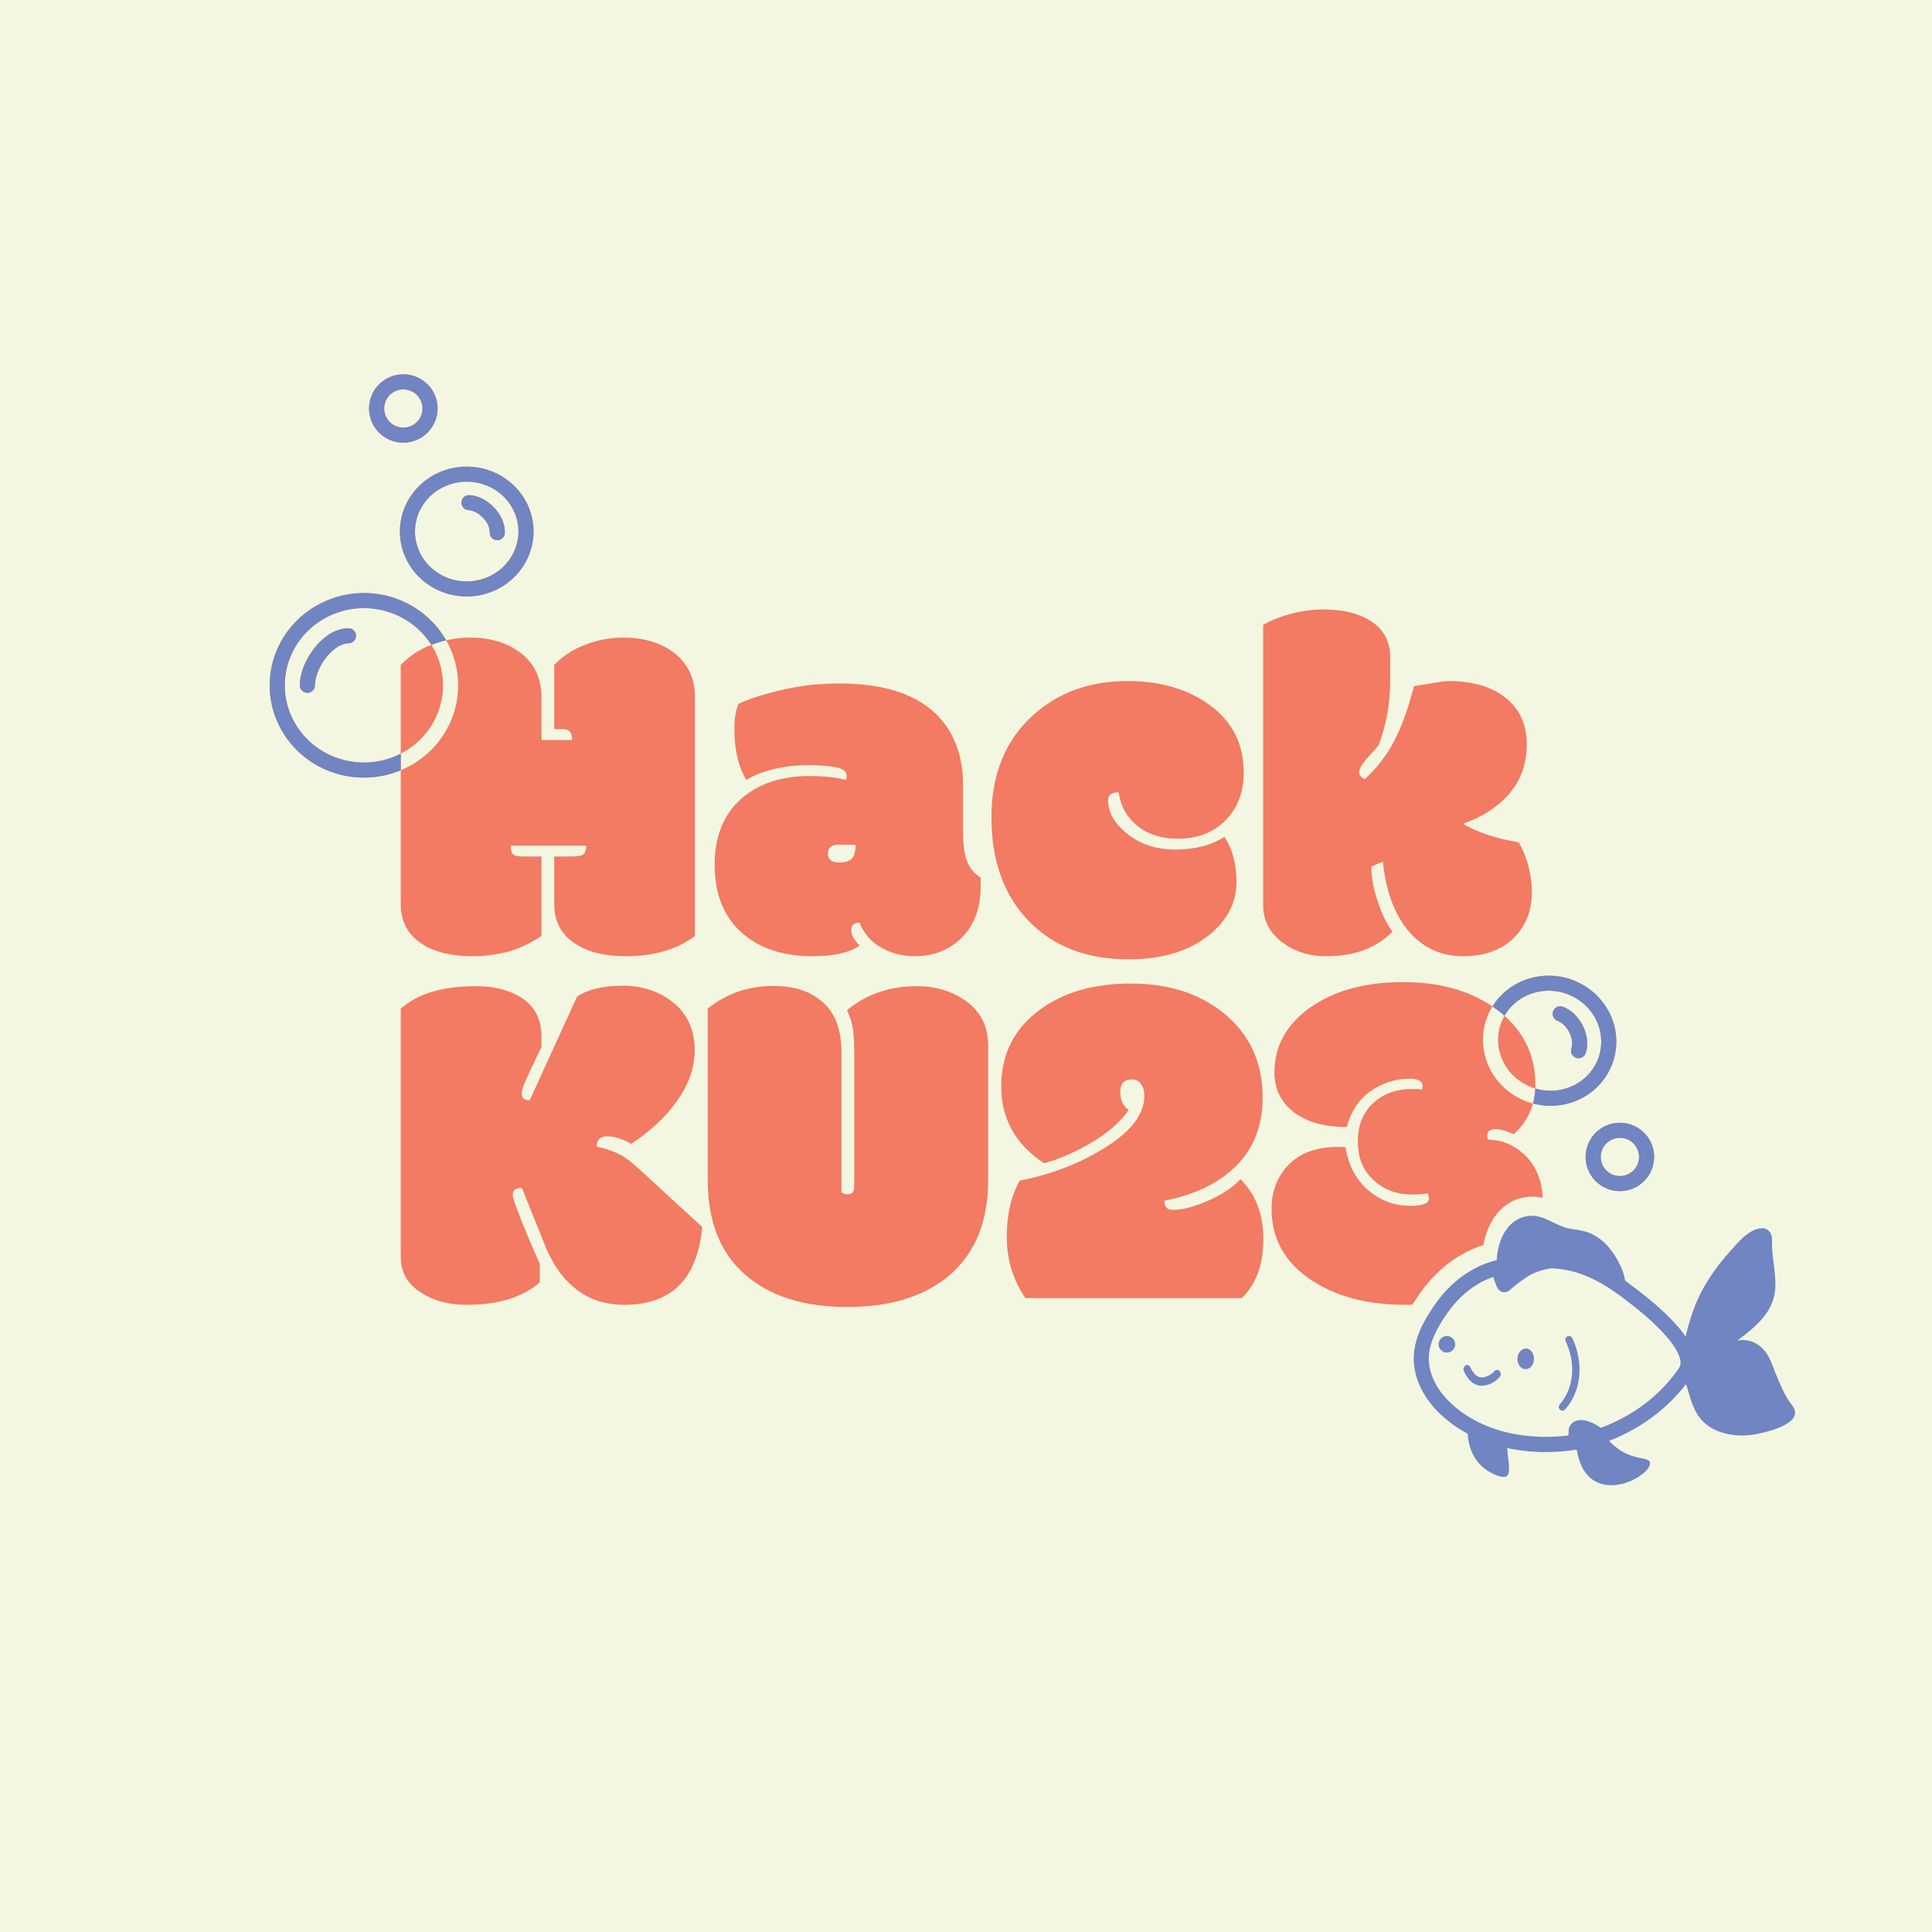 <svg width="480" height="480" viewBox="0 0 480 480" fill="none" xmlns="http://www.w3.org/2000/svg">
<rect x="0" y="0" width="480" height="480" fill="#333333" stroke="none"/>
<g clip-path="url(#clip0_1171_6164)">
<rect width="480" height="480" fill="#F3F7E1"/>
<circle cx="240" cy="240" r="240" fill="#F3F7E1"/>
<path fill-rule="evenodd" clip-rule="evenodd" d="M100.205 109.982C98.521 109.982 96.875 109.484 95.475 108.551C94.075 107.618 92.983 106.292 92.339 104.74C91.695 103.189 91.526 101.482 91.855 99.835C92.183 98.187 92.994 96.674 94.185 95.487C95.375 94.299 96.892 93.491 98.544 93.163C100.196 92.835 101.908 93.004 103.463 93.646C105.019 94.289 106.349 95.377 107.284 96.774C108.22 98.17 108.719 99.812 108.719 101.491C108.715 103.742 107.817 105.899 106.221 107.491C104.625 109.082 102.462 109.978 100.205 109.982ZM100.202 106.246C99.26 106.245 98.339 105.966 97.556 105.445C96.772 104.922 96.161 104.179 95.8 103.311C95.439 102.442 95.345 101.486 95.529 100.563C95.713 99.641 96.167 98.794 96.834 98.129C97.5 97.464 98.35 97.011 99.275 96.827C100.2 96.644 101.158 96.738 102.03 97.098C102.901 97.458 103.645 98.067 104.169 98.849C104.693 99.63 104.972 100.548 104.973 101.488C104.97 102.749 104.466 103.957 103.572 104.849C102.678 105.741 101.466 106.243 100.202 106.246ZM115.956 148.191C112.673 148.191 109.464 147.245 106.734 145.473C104.004 143.701 101.876 141.182 100.619 138.235C99.362 135.288 99.032 132.045 99.672 128.916C100.311 125.787 101.891 122.912 104.211 120.656C106.532 118.399 109.489 116.861 112.708 116.237C115.928 115.613 119.266 115.931 122.3 117.15C125.334 118.369 127.928 120.434 129.754 123.085C131.58 125.737 132.556 128.854 132.559 132.045C132.555 136.323 130.805 140.426 127.693 143.453C124.58 146.48 120.36 148.184 115.956 148.191ZM128.812 132.045C128.809 135.301 127.477 138.444 125.077 140.778C122.674 143.116 119.395 144.448 115.954 144.455C113.391 144.455 110.893 143.716 108.777 142.342C106.662 140.969 105.027 139.027 104.066 136.773C103.105 134.52 102.855 132.047 103.342 129.662C103.83 127.276 105.037 125.071 106.827 123.33C108.618 121.589 110.911 120.391 113.423 119.905C115.935 119.418 118.539 119.666 120.9 120.615C123.261 121.563 125.263 123.164 126.666 125.201C128.067 127.235 128.81 129.616 128.812 132.045ZM101.367 154.329C98.131 152.213 94.32 151.078 90.416 151.078C85.18 151.085 80.173 153.125 76.49 156.731C72.811 160.334 70.753 165.204 70.746 170.27C70.747 174.049 71.891 177.749 74.043 180.902C76.196 184.057 79.263 186.526 82.865 187.987C86.467 189.448 90.435 189.832 94.264 189.086C96.124 188.724 97.908 188.103 99.567 187.252V191.369C98.098 191.98 96.562 192.445 94.982 192.753C90.44 193.637 85.732 193.183 81.454 191.448C77.175 189.713 73.519 186.774 70.946 183.004C68.373 179.234 67 174.802 67 170.268C67.007 164.19 69.477 158.363 73.866 154.065C78.255 149.767 84.206 147.349 90.414 147.342C95.045 147.342 99.571 148.687 103.422 151.206C106.509 153.226 109.051 155.928 110.85 159.08C109.625 159.363 108.418 159.736 107.229 160.198L107.17 160.22C105.7 157.887 103.726 155.873 101.367 154.329ZM107.17 160.22C107.716 161.088 108.193 161.999 108.594 162.947C110.073 166.445 110.46 170.289 109.706 173.998C108.953 177.707 107.091 181.124 104.345 183.812C102.934 185.195 101.321 186.352 99.567 187.252V165.213C101.628 163.038 104.163 161.374 107.17 160.22ZM110.85 159.08C112.791 158.631 114.777 158.407 116.808 158.407C121.637 158.407 125.727 159.601 129.08 161.989C132.712 164.695 134.528 168.437 134.528 173.213V183.84H142.13C142.13 182.805 141.931 182.108 141.532 181.75C141.173 181.352 140.574 181.153 139.736 181.153H137.7V165.213C139.776 163.024 142.33 161.352 145.363 160.198C148.436 159.004 151.629 158.407 154.941 158.407C159.771 158.407 163.861 159.601 167.214 161.989C170.846 164.695 172.661 168.437 172.661 173.213V232.557C168.192 235.9 162.464 237.572 155.48 237.572C150.092 237.572 145.822 236.477 142.669 234.288C139.357 232.059 137.7 228.835 137.7 224.616V212.795H141.951C143.587 212.795 144.605 212.596 145.004 212.198C145.443 211.76 145.662 211.064 145.662 210.109H126.865C126.865 211.064 127.044 211.76 127.404 212.198C127.763 212.596 128.621 212.795 129.978 212.795H134.528V232.557C131.454 234.547 128.541 235.88 125.787 236.557C123.034 237.233 120.22 237.572 117.346 237.572C111.959 237.572 107.688 236.477 104.535 234.288C101.223 232.059 99.567 228.835 99.567 224.616V191.369C102.318 190.225 104.835 188.569 106.97 186.478C110.244 183.272 112.474 179.187 113.378 174.74C114.281 170.293 113.817 165.683 112.045 161.494C111.694 160.664 111.295 159.858 110.85 159.08ZM240.232 213.87C239.594 212.119 239.274 209.81 239.274 206.944V195.243C239.274 187.123 236.68 180.855 231.492 176.437C226.304 172.019 218.641 169.81 208.504 169.81C203.595 169.81 198.925 170.327 194.495 171.362C190.065 172.357 186.414 173.511 183.54 174.825C182.822 176.218 182.463 178.347 182.463 181.213C182.463 186.268 183.44 190.447 185.396 193.75C189.666 191.322 194.815 190.108 200.841 190.108C203.675 190.108 205.969 190.288 207.726 190.646C209.482 191.004 210.36 191.701 210.36 192.735C210.36 193.014 210.3 193.352 210.18 193.75C210.06 193.711 209.282 193.551 207.845 193.273C205.69 192.954 203.455 192.795 201.14 192.795C194.356 192.795 188.828 194.566 184.558 198.109C179.888 202.049 177.554 207.621 177.554 214.825C177.554 221.989 179.749 227.581 184.139 231.601C188.569 235.581 194.475 237.572 201.859 237.572C207.087 237.572 210.998 236.696 213.592 234.945C212.195 233.552 211.497 232.298 211.497 231.183C211.497 229.87 212.175 229.213 213.532 229.213C214.61 231.92 216.406 233.989 218.92 235.422C221.435 236.855 224.208 237.572 227.241 237.572C231.711 237.572 235.463 236.178 238.496 233.392C241.928 230.248 243.644 225.85 243.644 220.198V219.124C243.644 218.566 243.624 218.188 243.585 217.989C241.988 216.994 240.871 215.621 240.232 213.87ZM205.69 212.138C205.69 210.626 206.528 209.87 208.204 209.87H212.575C212.575 211.502 212.255 212.656 211.617 213.333C210.978 213.969 209.98 214.288 208.623 214.288C206.668 214.288 205.69 213.571 205.69 212.138ZM255.541 228.795C261.727 235.164 270.008 238.348 280.385 238.348C288.846 238.348 295.59 236.278 300.619 232.139C305.009 228.517 307.204 224.158 307.204 219.064C307.204 214.686 306.206 210.964 304.211 207.9C300.978 210.009 296.887 211.064 291.939 211.064C287.03 211.064 282.919 209.631 279.606 206.765C276.733 204.337 275.296 201.671 275.296 198.765C275.296 197.492 276.174 196.855 277.93 196.855C278.409 200.278 279.966 203.064 282.6 205.213C285.274 207.323 288.606 208.377 292.597 208.377C297.506 208.377 301.457 206.865 304.45 203.84C307.484 200.775 309 196.815 309 191.959C309 184.954 306.266 179.422 300.799 175.362C295.331 171.263 288.447 169.213 280.145 169.213C270.806 169.213 263.024 171.999 256.798 177.571C249.814 183.82 246.322 192.317 246.322 203.064C246.322 213.81 249.395 222.387 255.541 228.795ZM340.712 215.303L343.585 214.049C344.304 221.333 346.419 227.084 349.931 231.303C353.483 235.482 357.993 237.572 363.46 237.572C368.968 237.572 373.278 235.96 376.391 232.736C379.185 229.79 380.582 226.129 380.582 221.751C380.582 217.333 379.504 213.173 377.349 209.273C371.762 208.357 367.132 206.825 363.46 204.676C368.05 203.084 371.782 200.716 374.655 197.571C377.768 194.069 379.325 189.87 379.325 184.974C379.325 180.079 377.608 176.238 374.176 173.452C370.744 170.626 365.955 169.213 359.809 169.213C359.17 169.213 358.053 169.352 356.456 169.631C354.9 169.87 353.782 170.049 353.104 170.168C352.425 170.287 351.827 170.387 351.308 170.467C349.831 176.118 348.195 180.656 346.399 184.079C344.643 187.502 342.208 190.666 339.095 193.571C338.137 193.094 337.659 192.576 337.659 192.019C337.659 191.422 337.918 190.725 338.437 189.929C338.996 189.133 339.734 188.258 340.652 187.302C341.57 186.307 342.208 185.551 342.567 185.034C344.443 179.979 345.381 174.805 345.381 169.511V163.183C345.381 159.243 343.685 156.218 340.293 154.108C337.299 152.317 333.508 151.422 328.918 151.422C326.165 151.422 323.431 151.78 320.717 152.496C318.043 153.213 315.748 154.128 313.832 155.243V224.915C313.832 228.855 315.548 232.019 318.981 234.407C321.934 236.517 325.426 237.572 329.457 237.572C336.481 237.572 341.969 235.542 345.92 231.482C344.363 229.253 343.146 226.706 342.268 223.84C341.23 220.815 340.712 217.969 340.712 215.303ZM134.528 260.119V257.432C134.528 253.174 132.811 249.95 129.379 247.761C126.346 245.93 122.654 245.014 118.304 245.014C109.923 245.014 103.677 246.885 99.567 250.626V312.239C99.567 316.139 101.303 319.144 104.775 321.254C107.848 323.204 111.539 324.179 115.85 324.179C123.832 324.179 129.918 322.308 134.109 318.567V313.97C131.874 308.995 130.197 305.015 129.08 302.03C127.962 299.283 127.404 297.552 127.404 296.836C127.404 295.721 128.062 295.164 129.379 295.164H129.679L135.246 309.015C137.321 314.308 140.195 318.249 143.866 320.836C146.979 323.065 150.711 324.179 155.061 324.179C166.835 324.179 173.3 317.731 174.457 304.836L158.533 290.209C156.498 288.338 154.722 287.084 153.205 286.447C151.729 285.771 150.072 285.253 148.237 284.895C148.237 283.184 149.115 282.328 150.871 282.328C152.627 282.328 154.602 282.945 156.797 284.179C161.507 281.154 165.318 277.592 168.231 273.492C171.145 269.353 172.602 265.154 172.602 260.895C172.602 255.801 170.726 251.781 166.974 248.835C163.542 246.208 159.431 244.895 154.642 244.895C149.893 244.895 146.141 245.79 143.388 247.582L131.594 273.373C130.277 273.373 129.619 272.796 129.619 271.641C129.619 270.965 130.038 269.711 130.876 267.88C131.714 266.01 132.931 263.422 134.528 260.119ZM240.249 248.895C236.737 246.308 232.586 245.014 227.797 245.014C221.012 245.014 215.225 247.004 210.436 250.985C211.155 252.457 211.633 253.93 211.873 255.402C212.112 256.875 212.232 258.865 212.232 261.373V294.567C212.232 295.403 212.092 295.98 211.813 296.298C211.574 296.577 211.155 296.716 210.556 296.716C209.997 296.716 209.498 296.557 209.059 296.239V261.432C209.059 255.9 207.543 251.781 204.51 249.074C201.476 246.328 197.366 244.955 192.177 244.955C185.991 244.955 180.544 246.825 175.834 250.567V293.134C175.834 303.443 178.927 311.283 185.113 316.657C191.18 322.03 199.661 324.716 210.556 324.716C221.491 324.716 230.052 321.99 236.238 316.537C242.424 311.045 245.517 303.244 245.517 293.134V259.94C245.517 255.164 243.761 251.482 240.249 248.895ZM308.016 288.716C311.807 284.457 313.703 279.124 313.703 272.716C313.703 263.92 310.45 256.895 303.945 251.641C297.879 246.786 290.216 244.358 280.957 244.358C271.738 244.358 264.175 246.547 258.268 250.925C251.923 255.621 248.75 261.97 248.75 269.97C248.75 277.97 252.302 284.318 259.406 289.015C263.317 287.94 267.308 286.189 271.379 283.761C275.449 281.333 278.463 278.666 280.418 275.761C279.021 274.806 278.323 273.313 278.323 271.283C278.323 269.214 279.301 268.179 281.256 268.179C282.214 268.179 282.952 268.557 283.471 269.313C284.03 270.069 284.309 271.044 284.309 272.238C284.309 276.736 281.117 280.995 274.731 285.015C268.345 289.035 261.222 291.801 253.359 293.313C251.204 297.094 250.127 301.771 250.127 307.343C250.127 312.876 251.663 317.93 254.736 322.507H308.555C312.107 318.965 313.883 314.109 313.883 307.94C313.883 301.731 311.987 296.736 308.195 292.955C306.28 295.025 303.586 296.816 300.114 298.328C296.642 299.841 293.708 300.597 291.314 300.597C289.957 300.597 289.278 299.841 289.278 298.328C297.5 296.696 303.746 293.492 308.016 288.716ZM333.339 284.955H332.321C327.093 284.955 323.042 286.428 320.168 289.373C317.335 292.278 315.918 295.94 315.918 300.358C315.918 307.562 319.031 313.333 325.257 317.672C331.523 322.01 339.485 324.179 349.143 324.179C349.743 324.179 350.337 324.171 350.924 324.155C351.686 322.898 352.469 321.765 353.187 320.779C356.861 315.713 362.094 311.365 368.559 309.32C368.949 307.123 369.703 304.887 370.933 302.93C372.749 300.039 375.705 297.655 379.89 297.325C381.116 297.226 382.258 297.36 383.294 297.61C383.055 292.923 381.449 289.261 378.477 286.627C375.883 284.318 373.009 283.164 369.856 283.164C369.617 282.965 369.497 282.627 369.497 282.149C369.497 281.074 370.156 280.537 371.473 280.537C372.79 280.537 374.326 280.955 376.082 281.791C378.478 279.64 380.075 277.1 380.873 274.171C384.92 275.238 389.219 274.783 392.903 272.882C396.764 270.89 399.636 267.473 400.889 263.381C401.818 260.328 401.795 257.062 400.822 253.996C399.849 250.929 397.971 248.2 395.424 246.152C392.878 244.105 389.777 242.832 386.515 242.494C383.253 242.156 379.975 242.768 377.096 244.254C374.49 245.598 372.316 247.603 370.796 250.055C364.847 246.018 357.47 243.999 348.664 243.999C339.166 243.999 331.443 246.109 325.496 250.328C319.59 254.547 316.636 259.9 316.636 266.388C316.636 270.248 318.013 273.373 320.767 275.761C324 278.587 328.609 280 334.596 280C335.673 276.059 337.669 273.074 340.582 271.044C343.536 269.015 346.768 268 350.28 268C352.396 268 353.453 268.636 353.453 269.91C353.453 270.189 353.393 270.447 353.274 270.686C352.715 270.607 352.276 270.567 351.957 270.567H350.879C346.848 270.567 343.576 271.761 341.061 274.149C338.587 276.497 337.35 279.661 337.35 283.641C337.35 287.622 338.647 290.806 341.241 293.194C343.835 295.582 347.028 296.776 350.819 296.776C352.416 296.776 353.713 296.676 354.71 296.477C354.91 296.796 355.01 297.234 355.01 297.791C355.01 298.985 353.453 299.582 350.34 299.582C346.429 299.582 342.957 298.288 339.924 295.701C336.891 293.114 335.015 289.552 334.297 285.015C333.778 285.015 333.458 284.995 333.339 284.955ZM373.776 252.364C373.291 251.934 372.782 251.514 372.251 251.104C371.776 250.74 371.291 250.39 370.796 250.055C370.637 250.311 370.485 250.572 370.341 250.838C368.816 253.645 368.184 256.844 368.526 260.028C368.868 263.212 370.168 266.24 372.263 268.728C374.357 271.216 377.151 273.053 380.292 274.007C380.354 274.025 380.416 274.044 380.478 274.062L380.562 274.086C380.607 274.098 380.652 274.111 380.697 274.123C380.756 274.139 380.814 274.155 380.873 274.171C381.193 272.994 381.385 271.754 381.447 270.452C384.722 271.42 388.22 271.091 391.182 269.564C394.16 268.027 396.351 265.408 397.305 262.293C398.012 259.969 397.997 257.475 397.25 255.122C396.503 252.767 395.055 250.654 393.073 249.061C391.091 247.468 388.673 246.474 386.128 246.21C383.583 245.947 381.039 246.426 378.817 247.572C376.685 248.672 374.941 250.338 373.776 252.364ZM373.776 252.364C378.906 256.911 381.47 262.62 381.47 269.492C381.47 269.816 381.462 270.136 381.447 270.452L381.38 270.432C378.929 269.687 376.755 268.255 375.132 266.326C373.509 264.398 372.512 262.065 372.251 259.63C371.989 257.196 372.472 254.758 373.635 252.617C373.681 252.532 373.728 252.448 373.776 252.364ZM88.455 157.956C88.455 158.987 87.616 159.824 86.582 159.824C84.877 159.824 82.805 161.094 81.033 163.352C79.29 165.573 78.238 168.256 78.238 170.267C78.238 171.299 77.399 172.135 76.365 172.135C75.33 172.135 74.492 171.299 74.492 170.267C74.491 167.184 75.993 163.712 78.083 161.05C80.142 158.426 83.179 156.088 86.582 156.088C87.616 156.088 88.455 156.924 88.455 157.956ZM391.562 262.821C390.585 262.481 390.07 261.416 390.41 260.442C390.784 259.373 390.606 257.895 389.863 256.451C389.116 255.001 387.999 253.977 387.014 253.634C386.037 253.294 385.522 252.228 385.863 251.254C386.204 250.28 387.272 249.766 388.249 250.106C390.403 250.857 392.155 252.725 393.195 254.744C394.238 256.77 394.764 259.338 393.947 261.673C393.607 262.647 392.538 263.161 391.562 262.821ZM397.726 294.502C399.126 295.435 400.772 295.933 402.456 295.933C404.713 295.93 406.876 295.034 408.472 293.442C410.068 291.851 410.966 289.693 410.97 287.443C410.97 285.763 410.471 284.122 409.535 282.725C408.6 281.329 407.27 280.241 405.714 279.598C404.158 278.955 402.447 278.787 400.795 279.115C399.143 279.442 397.626 280.251 396.436 281.439C395.245 282.626 394.434 284.139 394.106 285.786C393.777 287.433 393.946 289.14 394.59 290.692C395.234 292.243 396.326 293.569 397.726 294.502ZM399.807 291.396C400.59 291.918 401.511 292.197 402.453 292.197C403.717 292.195 404.929 291.692 405.823 290.801C406.717 289.909 407.221 288.7 407.224 287.439C407.223 286.5 406.944 285.582 406.42 284.801C405.896 284.019 405.152 283.409 404.281 283.05C403.409 282.69 402.451 282.596 401.526 282.779C400.601 282.962 399.751 283.415 399.085 284.08C398.418 284.745 397.964 285.593 397.78 286.515C397.596 287.437 397.69 288.393 398.051 289.262C398.412 290.131 399.023 290.874 399.807 291.396ZM121.676 132.276C121.634 133.306 122.438 134.176 123.472 134.217C124.505 134.259 125.377 133.457 125.419 132.426C125.519 129.956 124.265 127.651 122.676 126.016C121.091 124.386 118.87 123.108 116.59 123.016C115.556 122.974 114.684 123.776 114.643 124.807C114.601 125.838 115.405 126.707 116.438 126.749C117.481 126.791 118.849 127.446 119.986 128.617C121.119 129.782 121.721 131.145 121.676 132.276Z" fill="#F37A63"/>
<path d="M392.903 272.882C389.219 274.782 384.92 275.238 380.873 274.171C381.193 272.994 381.385 271.754 381.447 270.452C384.722 271.42 388.22 271.091 391.182 269.563C394.16 268.027 396.351 265.408 397.305 262.293C398.012 259.969 397.996 257.475 397.25 255.122C396.503 252.767 395.054 250.654 393.073 249.061C391.091 247.468 388.673 246.474 386.128 246.21C383.583 245.947 381.039 246.426 378.817 247.572C376.685 248.672 374.941 250.338 373.776 252.364C373.291 251.933 372.782 251.513 372.251 251.104C371.776 250.74 371.291 250.39 370.796 250.055C372.316 247.603 374.489 245.598 377.096 244.253C379.975 242.768 383.253 242.156 386.515 242.494C389.777 242.832 392.878 244.105 395.424 246.152C397.971 248.2 399.849 250.929 400.822 253.996C401.795 257.062 401.818 260.328 400.889 263.381C399.636 267.473 396.764 270.89 392.903 272.882Z" fill="#7085C1"/>
<path fill-rule="evenodd" clip-rule="evenodd" d="M100.205 109.982C98.521 109.982 96.875 109.484 95.475 108.551C94.075 107.618 92.983 106.292 92.339 104.74C91.695 103.189 91.526 101.482 91.855 99.835C92.183 98.187 92.994 96.674 94.185 95.487C95.375 94.299 96.892 93.491 98.544 93.163C100.196 92.835 101.908 93.004 103.463 93.646C105.019 94.289 106.349 95.377 107.284 96.774C108.22 98.17 108.719 99.812 108.719 101.491C108.715 103.742 107.817 105.899 106.221 107.491C104.625 109.082 102.462 109.978 100.205 109.982ZM100.202 106.246C99.26 106.245 98.339 105.966 97.556 105.445C96.772 104.922 96.161 104.179 95.8 103.311C95.439 102.442 95.345 101.486 95.529 100.563C95.713 99.641 96.167 98.794 96.834 98.129C97.5 97.464 98.35 97.011 99.275 96.827C100.2 96.644 101.158 96.738 102.03 97.098C102.901 97.458 103.645 98.067 104.169 98.849C104.693 99.63 104.972 100.548 104.973 101.488C104.97 102.749 104.466 103.957 103.572 104.849C102.678 105.741 101.466 106.243 100.202 106.246ZM115.956 148.191C112.673 148.191 109.464 147.245 106.734 145.473C104.004 143.701 101.876 141.182 100.619 138.235C99.362 135.288 99.032 132.045 99.672 128.916C100.311 125.787 101.891 122.912 104.211 120.656C106.532 118.399 109.489 116.861 112.708 116.237C115.928 115.613 119.266 115.931 122.3 117.15C125.334 118.369 127.928 120.434 129.754 123.085C131.58 125.737 132.556 128.854 132.559 132.045C132.555 136.323 130.805 140.426 127.693 143.453C124.58 146.48 120.36 148.184 115.956 148.191ZM128.812 132.045C128.809 135.301 127.477 138.444 125.077 140.778C122.674 143.116 119.395 144.448 115.954 144.455C113.391 144.455 110.893 143.716 108.777 142.342C106.662 140.969 105.027 139.027 104.066 136.773C103.105 134.52 102.855 132.047 103.342 129.662C103.83 127.276 105.037 125.071 106.827 123.33C108.618 121.589 110.911 120.391 113.423 119.905C115.935 119.418 118.539 119.666 120.9 120.615C123.261 121.563 125.263 123.164 126.666 125.201C128.067 127.235 128.81 129.616 128.812 132.045ZM101.367 154.329C98.131 152.213 94.32 151.078 90.416 151.078C85.18 151.085 80.173 153.125 76.49 156.731C72.811 160.334 70.753 165.204 70.746 170.27C70.747 174.049 71.891 177.749 74.043 180.902C76.196 184.057 79.263 186.526 82.865 187.987C86.467 189.448 90.435 189.832 94.264 189.086C96.124 188.724 97.908 188.103 99.567 187.252V191.369C98.098 191.98 96.562 192.445 94.982 192.753C90.44 193.637 85.732 193.183 81.454 191.448C77.175 189.713 73.519 186.774 70.946 183.004C68.373 179.234 67 174.802 67 170.268C67.007 164.19 69.477 158.363 73.866 154.065C78.255 149.767 84.206 147.349 90.414 147.342C95.045 147.342 99.571 148.687 103.422 151.206C106.509 153.226 109.051 155.928 110.85 159.08C109.625 159.363 108.418 159.736 107.229 160.198L107.17 160.22C105.7 157.887 103.726 155.873 101.367 154.329ZM88.455 157.956C88.455 158.987 87.616 159.824 86.582 159.824C84.877 159.824 82.805 161.094 81.033 163.352C79.29 165.573 78.238 168.256 78.238 170.267C78.238 171.299 77.399 172.135 76.365 172.135C75.33 172.135 74.492 171.299 74.492 170.267C74.491 167.184 75.993 163.712 78.083 161.05C80.142 158.426 83.179 156.088 86.582 156.088C87.616 156.088 88.455 156.924 88.455 157.956ZM391.562 262.821C390.585 262.481 390.07 261.416 390.41 260.442C390.784 259.373 390.606 257.895 389.863 256.451C389.116 255.001 387.999 253.977 387.014 253.634C386.037 253.294 385.522 252.228 385.863 251.254C386.204 250.28 387.272 249.766 388.249 250.106C390.403 250.857 392.155 252.725 393.195 254.744C394.238 256.77 394.764 259.338 393.947 261.673C393.607 262.647 392.538 263.161 391.562 262.821ZM397.726 294.502C399.126 295.435 400.772 295.933 402.456 295.933C404.713 295.93 406.876 295.034 408.472 293.442C410.068 291.851 410.966 289.693 410.97 287.443C410.97 285.763 410.471 284.122 409.535 282.725C408.6 281.329 407.27 280.241 405.714 279.598C404.158 278.955 402.447 278.787 400.795 279.115C399.143 279.442 397.626 280.251 396.436 281.439C395.245 282.626 394.434 284.139 394.106 285.786C393.777 287.433 393.946 289.14 394.59 290.692C395.234 292.243 396.326 293.569 397.726 294.502ZM399.807 291.396C400.59 291.918 401.511 292.197 402.453 292.197C403.717 292.195 404.929 291.692 405.823 290.801C406.717 289.909 407.221 288.7 407.224 287.439C407.223 286.5 406.944 285.582 406.42 284.801C405.896 284.019 405.152 283.409 404.281 283.05C403.409 282.69 402.451 282.596 401.526 282.779C400.601 282.962 399.751 283.415 399.085 284.08C398.418 284.745 397.964 285.593 397.78 286.515C397.596 287.437 397.69 288.393 398.051 289.262C398.412 290.131 399.023 290.874 399.807 291.396ZM121.676 132.276C121.634 133.306 122.438 134.176 123.472 134.217C124.505 134.259 125.377 133.457 125.419 132.426C125.519 129.956 124.265 127.651 122.676 126.016C121.091 124.386 118.87 123.108 116.59 123.016C115.556 122.974 114.684 123.776 114.643 124.807C114.601 125.838 115.405 126.707 116.438 126.749C117.481 126.791 118.849 127.446 119.986 128.617C121.119 129.782 121.721 131.145 121.676 132.276Z" fill="#7085C1"/>
<path fill-rule="evenodd" clip-rule="evenodd" d="M385.247 311.328L385.374 311.332C391.827 311.527 397.847 313.751 405.06 319.13C405.463 319.423 405.86 319.731 406.236 320.024C406.313 320.084 406.428 320.171 406.576 320.284C407.919 321.305 412.003 324.409 415.47 328.05C417.385 330.061 419.228 332.353 420.298 334.654C421.363 336.943 421.84 339.677 420.203 342.067C414.815 349.939 406.962 355.509 398.039 358.644L397.08 358.981L396.278 358.353C395 357.353 394.037 356.897 393.416 356.71C393.408 357.194 393.417 357.679 393.444 358.163L393.539 359.863L391.874 360.133C389.746 360.479 387.597 360.681 385.442 360.738C381.758 360.855 378.074 360.53 374.469 359.769C370.92 359.018 367.498 357.758 364.31 356.028L364.304 356.024C362.019 354.773 359.899 353.242 357.992 351.469L357.986 351.463C354.558 348.247 351.671 343.826 351.286 338.689C350.818 333.017 353.946 327.649 356.762 323.735C360.431 318.613 365.719 314.463 372.136 313.013L374.281 312.528L374.412 314.743C374.439 315.19 374.489 315.635 374.563 316.077C375.418 315.415 376.295 314.782 377.194 314.18C378.933 312.966 380.93 312.268 382.422 311.872C383.184 311.67 383.845 311.54 384.319 311.458C384.557 311.418 384.749 311.389 384.886 311.371C384.955 311.362 385.009 311.355 385.049 311.35L385.097 311.344L385.112 311.343L385.117 311.342L385.12 311.342C385.121 311.342 385.121 311.342 385.318 313.219L385.12 311.342L385.247 311.328ZM385.402 315.111C385.397 315.112 385.391 315.113 385.386 315.113C385.287 315.127 385.136 315.149 384.944 315.182C384.557 315.248 384.007 315.357 383.373 315.525C382.078 315.868 380.546 316.429 379.311 317.294L379.294 317.306L379.278 317.317C377.78 318.319 376.346 319.414 374.986 320.595L374.971 320.608L374.955 320.621C374.445 321.045 373.808 321.135 373.274 320.993C372.852 320.88 372.582 320.651 372.479 320.557C372.26 320.358 372.13 320.146 372.091 320.082C371.984 319.906 371.896 319.714 371.839 319.584C371.713 319.295 371.574 318.928 371.454 318.592C371.33 318.247 371.21 317.897 371.12 317.623C371.075 317.486 371.035 317.364 371.005 317.267C371.005 317.266 371.004 317.264 371.003 317.261C371.003 317.258 371.002 317.255 371 317.251C366.497 318.791 362.643 321.969 359.792 325.949L359.79 325.953C357.016 329.808 354.666 334.187 355.015 338.382L355.015 338.39L355.016 338.398C355.304 342.273 357.522 345.871 360.53 348.694C362.208 350.254 364.074 351.601 366.086 352.704C368.956 354.261 372.037 355.396 375.235 356.072C378.551 356.772 381.94 357.071 385.328 356.963L385.34 356.963C386.79 356.925 388.237 356.816 389.676 356.636C389.684 356.188 389.704 355.741 389.738 355.295C389.806 354.246 390.481 353.517 391.21 353.16C391.903 352.821 392.682 352.771 393.402 352.858C394.644 353.01 396.107 353.616 397.727 354.744C405.611 351.788 412.425 346.786 417.125 339.92C417.658 339.142 417.729 338.016 416.911 336.259C416.1 334.513 414.587 332.572 412.772 330.667C409.538 327.271 405.717 324.361 404.333 323.306C404.171 323.184 404.043 323.086 403.953 323.016C403.568 322.717 403.214 322.442 402.865 322.188L402.855 322.181L402.846 322.174C396.141 317.172 390.871 315.305 385.402 315.111ZM374.554 316.069C374.548 316.046 374.55 316.05 374.555 316.071C374.555 316.07 374.555 316.069 374.554 316.069Z" fill="#7085C1"/>
<path d="M445.289 349.202L445.242 349.146C443.79 347.216 442.935 345.873 440.152 338.684C437.369 331.496 431.592 333.079 431.592 333.079C436.122 329.727 440.759 325.965 441.072 319.995C441.259 316.301 440.255 312.719 440.255 309.044C440.255 308.813 440.255 308.582 440.255 308.342C440.376 306.463 439.321 304.861 437.252 305.193C434.221 305.683 431.9 308.573 429.972 310.733C426.152 314.963 422.864 319.686 420.884 325.046C419.68 328.239 418.797 331.542 418.251 334.908C418.718 335.651 420.044 339.017 418.251 340.965C417.882 341.496 419.054 344.345 419.213 344.876C420.006 347.576 420.73 350.416 422.594 352.609C425.55 356.099 430.784 357.046 435.137 356.496C437.742 356.141 448.847 353.892 445.289 349.202Z" fill="#7085C1"/>
<path d="M399.957 358.154C405.168 363.651 410.273 361.367 409.923 363.811C409.574 366.255 401.743 371.188 396.121 367.911C392.434 365.769 391.581 360.608 391.437 357.282C391.383 356.289 391.393 355.294 391.466 354.302C391.519 353.329 393.731 352.842 397.448 355.807C398.334 356.533 399.172 357.316 399.957 358.154Z" fill="#7085C1"/>
<path d="M401.176 311.916C402.654 314.28 404.306 317.506 403.588 320.322C403.577 320.417 403.55 320.51 403.508 320.597C396.468 315.535 390.766 313.554 384.735 313.378C384.735 313.378 380.61 313.802 377.611 315.828C376.037 316.843 374.531 317.952 373.101 319.149C372.96 319.261 372.096 316.735 372.073 316.609C371.972 316.065 371.905 315.517 371.871 314.966C371.514 309.597 373.838 302.559 380.098 302.081C383.853 301.783 386.556 304.707 390.147 305.284C391.817 305.546 393.432 305.708 394.99 306.362C397.665 307.472 399.702 309.557 401.176 311.916Z" fill="#7085C1"/>
<path d="M379.258 335.018C379.654 335.07 380.03 335.264 380.339 335.577C380.649 335.891 380.879 336.31 381.003 336.784C381.126 337.259 381.137 337.768 381.035 338.25C380.932 338.731 380.72 339.166 380.424 339.5C380.128 339.834 379.762 340.054 379.369 340.132C378.975 340.21 378.572 340.144 378.208 339.942C377.845 339.74 377.535 339.409 377.318 338.991C377.101 338.573 376.985 338.085 376.985 337.586C377.017 336.869 377.274 336.198 377.7 335.717C378.125 335.236 378.685 334.985 379.258 335.018Z" fill="#7085C1"/>
<path d="M374.552 357.287C373.773 362.366 377.44 369.09 371.199 366.276C363.376 362.759 364.714 353.94 364.714 353.94L364.813 353.576V353.552C367.867 355.277 371.148 356.536 374.552 357.287Z" fill="#7085C1"/>
<path d="M359.482 331.925C359.889 331.926 360.287 332.048 360.625 332.274C360.963 332.501 361.226 332.823 361.381 333.199C361.537 333.575 361.577 333.989 361.498 334.388C361.418 334.787 361.222 335.154 360.934 335.441C360.646 335.729 360.28 335.925 359.881 336.005C359.481 336.085 359.068 336.044 358.691 335.889C358.315 335.733 357.993 335.47 357.767 335.132C357.54 334.794 357.419 334.396 357.418 333.989C357.417 333.718 357.47 333.449 357.574 333.199C357.677 332.948 357.829 332.72 358.021 332.529C358.213 332.337 358.441 332.185 358.691 332.081C358.942 331.978 359.211 331.925 359.482 331.925Z" fill="#7085C1"/>
<path fill-rule="evenodd" clip-rule="evenodd" d="M389.416 332.014C389.872 331.797 390.417 331.992 390.633 332.451C393.381 338.283 393.122 345.265 388.886 350.148C388.554 350.53 387.977 350.57 387.597 350.236C387.217 349.903 387.177 349.323 387.509 348.94C391.166 344.725 391.49 338.562 388.982 333.237C388.766 332.779 388.96 332.231 389.416 332.014Z" fill="#7085C1"/>
<path fill-rule="evenodd" clip-rule="evenodd" d="M365.347 339.759C365.347 339.759 365.347 339.759 365.347 339.759L365.346 339.757C365.346 339.757 365.346 339.757 365.346 339.758L365.352 339.77C365.357 339.784 365.367 339.808 365.381 339.84C365.409 339.904 365.453 340.001 365.514 340.12C365.636 340.36 365.819 340.678 366.059 340.995C366.553 341.644 367.2 342.174 368.005 342.204C368.938 342.238 369.759 341.866 370.371 341.453C370.674 341.248 370.914 341.042 371.076 340.889C371.156 340.813 371.216 340.751 371.254 340.711C371.273 340.69 371.286 340.676 371.293 340.668L371.299 340.66L371.299 340.662L371.298 340.662M365.347 339.759C365.347 339.759 365.347 339.759 365.347 339.759C365.146 339.233 364.609 338.992 364.147 339.22C363.684 339.449 363.472 340.061 363.673 340.587L364.51 340.173C363.673 340.587 363.673 340.587 363.673 340.587L363.673 340.588L363.674 340.59L363.676 340.595L363.681 340.607C363.684 340.616 363.689 340.629 363.695 340.643C363.707 340.673 363.724 340.714 363.746 340.764C363.789 340.863 363.852 340.999 363.934 341.161C364.098 341.483 364.345 341.915 364.679 342.355C365.336 343.219 366.421 344.223 367.945 344.28C369.34 344.332 370.507 343.777 371.302 343.24C371.703 342.969 372.022 342.695 372.242 342.487C372.353 342.382 372.44 342.293 372.502 342.227C372.532 342.194 372.557 342.167 372.575 342.147L372.597 342.122L372.604 342.113L372.607 342.11L372.608 342.109C372.609 342.108 372.609 342.107 371.967 341.401L372.609 342.107C372.96 341.695 372.95 341.037 372.588 340.639C372.226 340.241 371.65 340.251 371.299 340.66" fill="#7085C1"/>
</g>
<defs>
<clipPath id="clip0_1171_6164">
<rect width="480" height="480" fill="white"/>
</clipPath>
</defs>
</svg>
